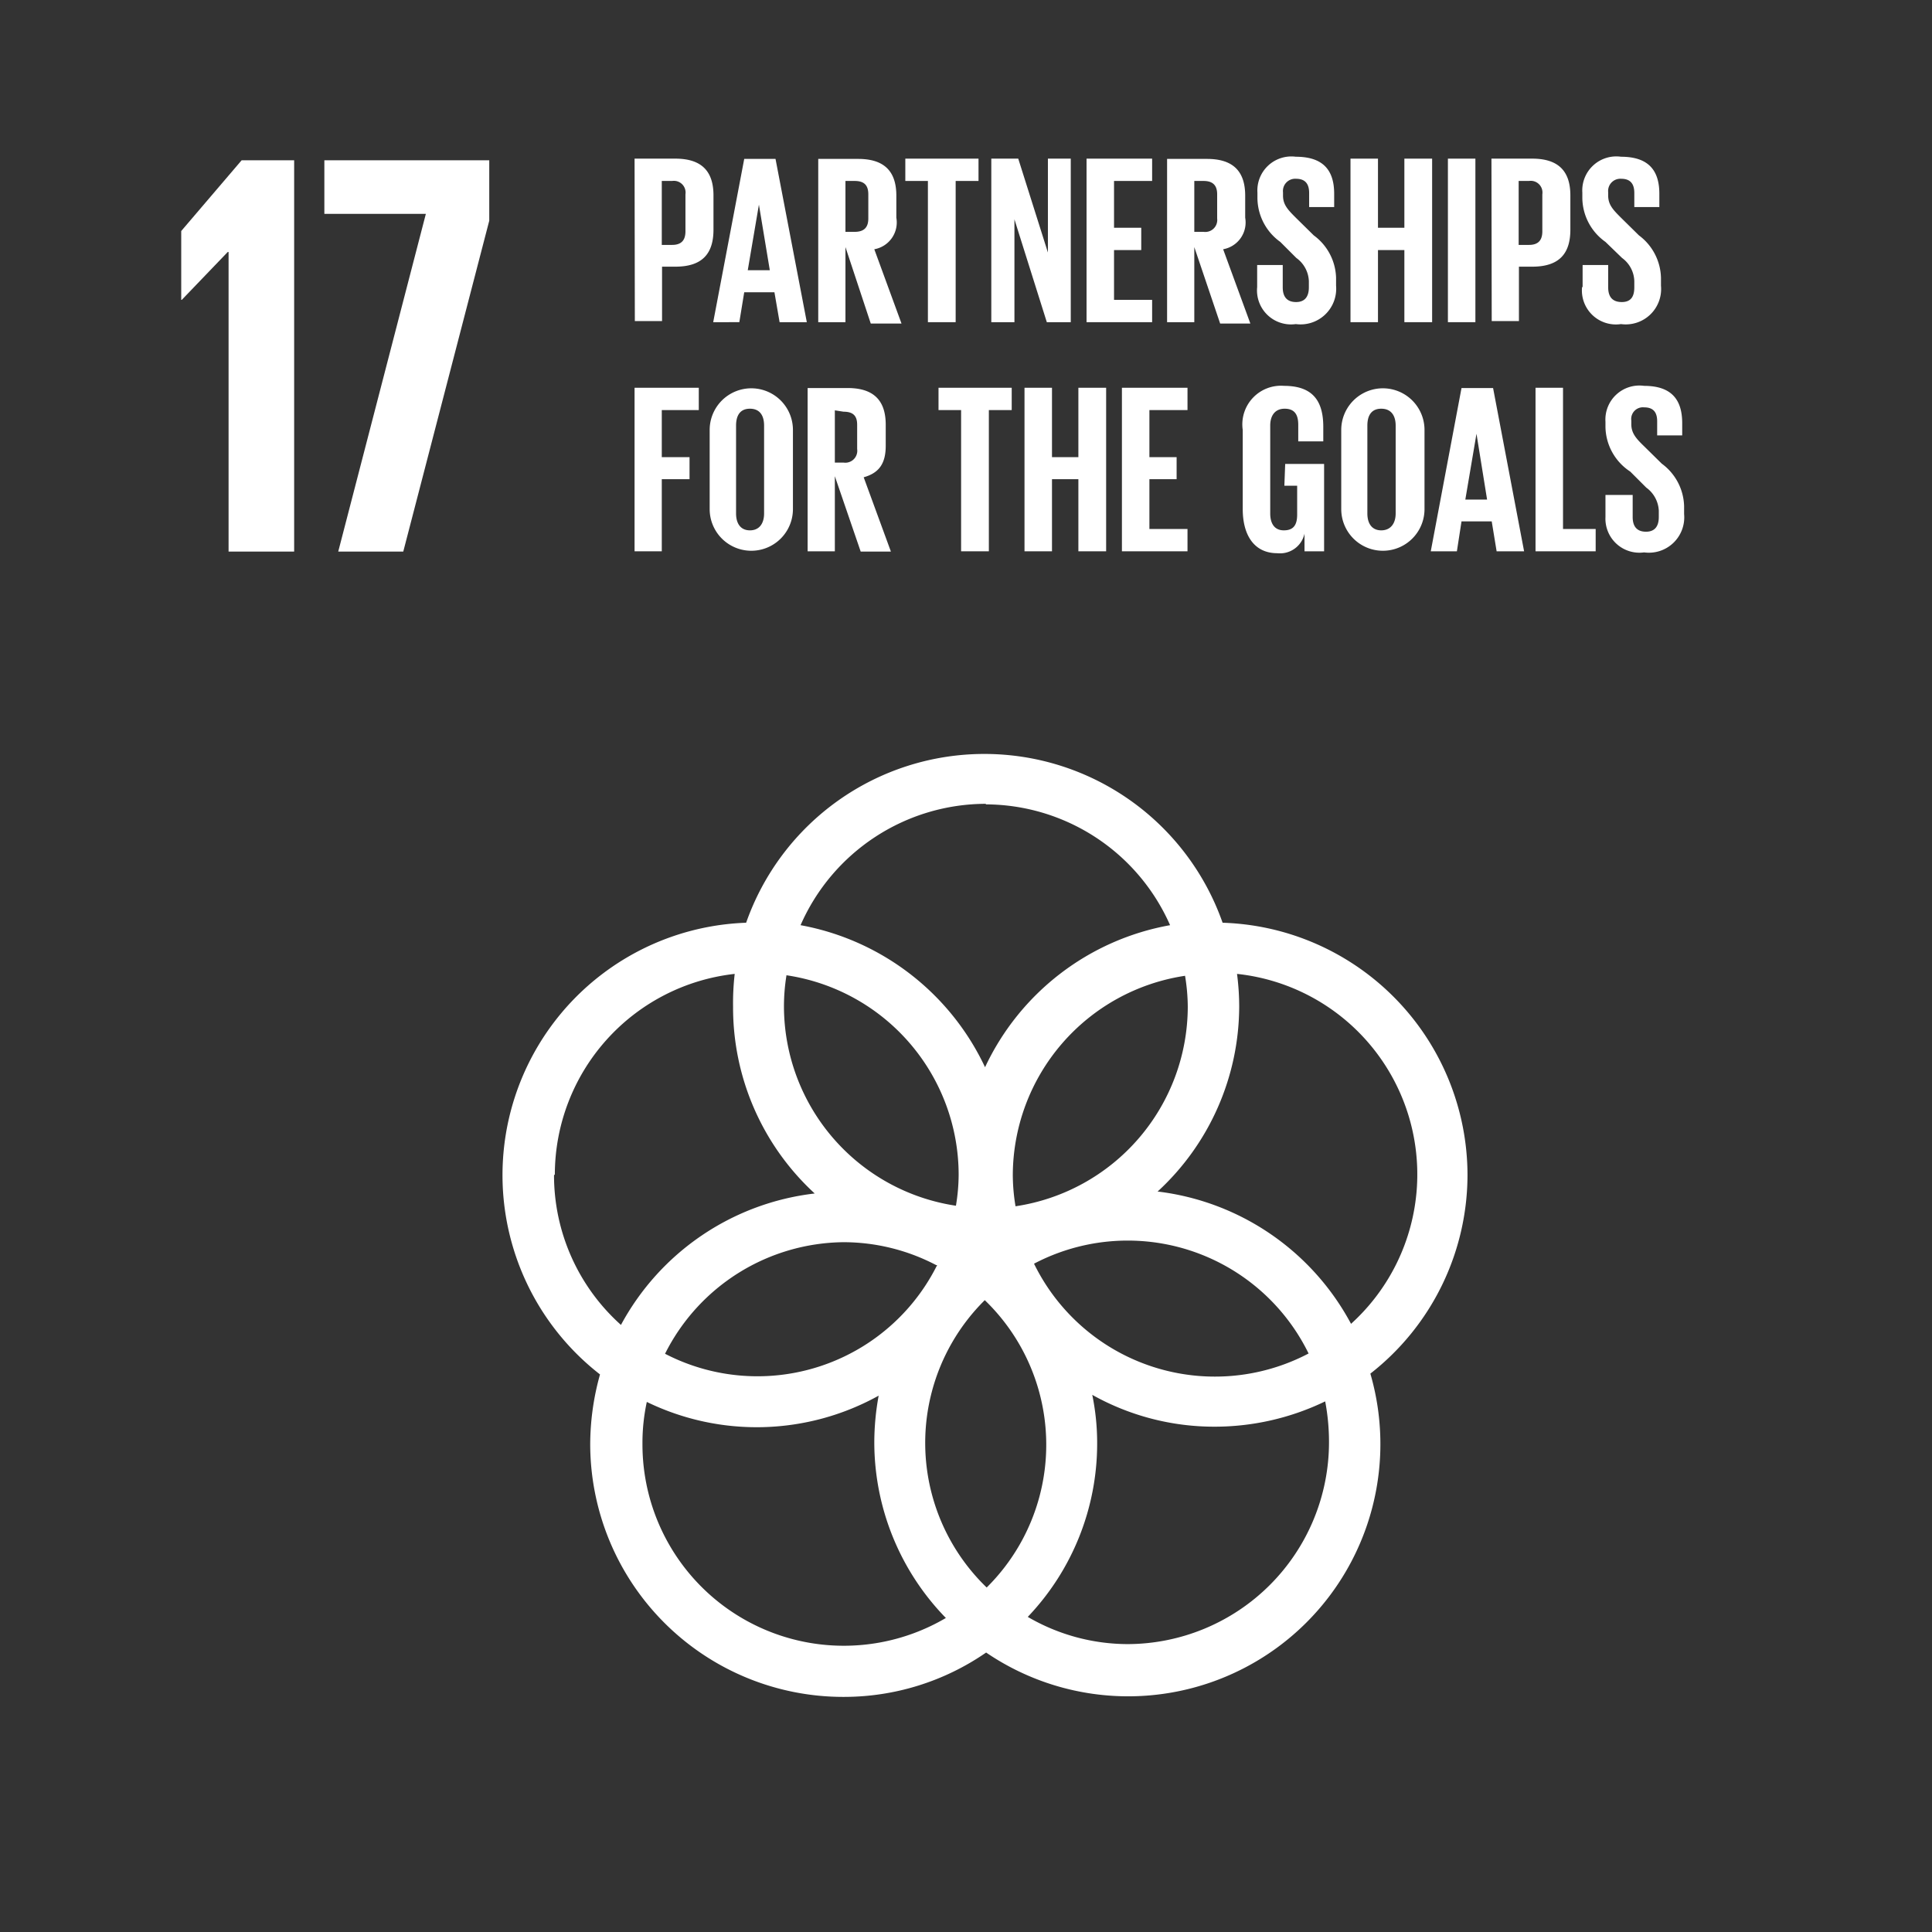 <svg id="Layer_1" data-name="Layer 1" xmlns="http://www.w3.org/2000/svg" viewBox="0 0 71 71"><rect x="0" y="0" width="71" height="71" fill="#333333" stroke="none"/><defs><style>.cls-1{fill:#fff;}</style></defs><title>SDGtest</title><path class="cls-1" d="M42.54,43.79a9.27,9.27,0,0,0,3-6.81,9.39,9.39,0,0,0-.08-1.19,7.41,7.41,0,0,1,4.19,12.86,9.32,9.32,0,0,0-7.09-4.86M48.84,53a7.42,7.42,0,0,1-7.41,7.42,7.31,7.31,0,0,1-3.66-1,9.23,9.23,0,0,0,2.55-6.38,8.74,8.74,0,0,0-.18-1.78,9.17,9.17,0,0,0,4.5,1.17,9.35,9.35,0,0,0,4.06-.93A8,8,0,0,1,48.84,53m-25.23.06a7.12,7.12,0,0,1,.16-1.54,9.24,9.24,0,0,0,8.52-.23A9.62,9.62,0,0,0,32.13,53a9.26,9.26,0,0,0,2.63,6.46,7.4,7.4,0,0,1-11.15-6.4m-3.22-9.9A7.43,7.43,0,0,1,27,35.79,9.39,9.39,0,0,0,26.94,37a9.28,9.28,0,0,0,3,6.86,9.31,9.31,0,0,0-7.12,4.83,7.38,7.38,0,0,1-2.46-5.5M36.23,29.56A7.43,7.43,0,0,1,43,34a9.32,9.32,0,0,0-6.8,5.22A9.35,9.35,0,0,0,29.42,34a7.45,7.45,0,0,1,6.81-4.46M38,46.44a7.4,7.4,0,0,1,10.09,3.3A7.4,7.4,0,0,1,38,46.44m-3.56.05a7.38,7.38,0,0,1-10,3.26A7.42,7.42,0,0,1,31,45.65a7.34,7.34,0,0,1,3.4.84M28.9,35.84a7.42,7.42,0,0,1,6.33,7.33,7.11,7.11,0,0,1-.1,1.14A7.42,7.42,0,0,1,28.81,37a7.11,7.11,0,0,1,.09-1.14m7.36,22.48a7.38,7.38,0,0,1-.07-10.56,7.38,7.38,0,0,1,.07,10.56M43.65,37a7.43,7.43,0,0,1-6.33,7.33,7.11,7.11,0,0,1-.1-1.14,7.43,7.43,0,0,1,6.33-7.33,7.11,7.11,0,0,1,.1,1.14m10.28,6.19a9.29,9.29,0,0,0-9-9.28,9.28,9.28,0,0,0-17.51,0,9.28,9.28,0,0,0-5.37,16.6,9.57,9.57,0,0,0-.36,2.58A9.3,9.3,0,0,0,31,62.36a9.19,9.19,0,0,0,5.24-1.63A9.27,9.27,0,0,0,50.36,50.48a9.28,9.28,0,0,0,3.57-7.31"/><polygon class="cls-1" points="10.81 5.89 10.81 20.27 8.4 20.27 8.4 9.26 8.37 9.26 6.68 11.02 6.66 11.02 6.66 8.49 8.88 5.89 10.81 5.89"/><polygon class="cls-1" points="11.92 5.89 17.98 5.89 17.98 8.11 14.82 20.27 12.43 20.27 15.65 7.86 11.92 7.86 11.92 5.89"/><path class="cls-1" d="M24.32,6.65V9h.38c.34,0,.49-.17.49-.5V7.14a.43.43,0,0,0-.49-.49Zm-1-.82h1.5c1,0,1.4.5,1.4,1.35V8.44c0,.85-.38,1.36-1.4,1.36h-.49v2h-1Z"/><path class="cls-1" d="M27.48,9.93h.81l-.4-2.41h0Zm-1.27,1.91,1.14-6H28.5l1.15,6h-1l-.19-1.1H27.35l-.18,1.1Z"/><path class="cls-1" d="M31.07,6.65V8.52h.34c.35,0,.5-.17.5-.49V7.14c0-.33-.15-.49-.5-.49Zm0,2.43v2.76h-1v-6h1.47c1,0,1.4.5,1.4,1.35V8a1,1,0,0,1-.81,1.16l1,2.73H32Z"/><polygon class="cls-1" points="33.27 5.83 35.96 5.83 35.96 6.65 35.12 6.65 35.12 11.84 34.1 11.84 34.1 6.65 33.27 6.65 33.27 5.83"/><polygon class="cls-1" points="37.28 8.06 37.28 11.84 36.43 11.84 36.43 5.83 37.42 5.83 38.51 9.28 38.51 5.83 39.35 5.83 39.35 11.84 38.47 11.84 37.28 8.06"/><polygon class="cls-1" points="39.93 5.83 42.34 5.83 42.34 6.65 40.94 6.65 40.94 8.37 41.94 8.37 41.94 9.19 40.94 9.19 40.94 11.02 42.34 11.02 42.34 11.84 39.93 11.84 39.93 5.83"/><path class="cls-1" d="M43.89,6.65V8.52h.34a.44.44,0,0,0,.5-.49V7.14c0-.33-.16-.49-.5-.49Zm0,2.43v2.76h-1v-6h1.47c1,0,1.4.5,1.4,1.35V8a1,1,0,0,1-.81,1.16l1,2.73H44.84Z"/><path class="cls-1" d="M46.2,10.55V9.74h.94v.82c0,.34.15.54.49.54s.47-.22.47-.54v-.23a1.1,1.1,0,0,0-.46-.85l-.59-.59a2,2,0,0,1-.84-1.61v-.2a1.25,1.25,0,0,1,1.41-1.32c1,0,1.41.49,1.41,1.36v.49h-.92V7.09c0-.35-.16-.52-.48-.52a.45.45,0,0,0-.48.5v.12c0,.34.19.53.48.82l.65.64a2,2,0,0,1,.82,1.56v.29a1.31,1.31,0,0,1-1.48,1.41,1.25,1.25,0,0,1-1.42-1.36"/><polygon class="cls-1" points="51.61 9.19 50.64 9.19 50.64 11.84 49.63 11.84 49.63 5.83 50.64 5.83 50.64 8.37 51.61 8.37 51.61 5.83 52.63 5.83 52.63 11.84 51.61 11.84 51.61 9.19"/><rect class="cls-1" x="53.21" y="5.83" width="1.01" height="6.01"/><path class="cls-1" d="M55.81,6.65V9h.38c.34,0,.49-.17.49-.5V7.14a.43.43,0,0,0-.49-.49Zm-1-.82h1.5c1,0,1.4.5,1.4,1.35V8.44c0,.85-.38,1.36-1.4,1.36h-.49v2h-1Z"/><path class="cls-1" d="M58.16,10.55V9.74h.94v.82c0,.34.15.54.5.54s.46-.22.46-.54v-.23a1.09,1.09,0,0,0-.45-.85L59,8.89a2,2,0,0,1-.85-1.61v-.2a1.25,1.25,0,0,1,1.42-1.32c1,0,1.41.49,1.41,1.36v.49h-.92V7.09c0-.35-.16-.52-.48-.52a.45.45,0,0,0-.48.5v.12c0,.34.19.53.48.82l.65.64a2,2,0,0,1,.81,1.56v.29a1.3,1.3,0,0,1-1.47,1.41,1.25,1.25,0,0,1-1.43-1.36"/><polygon class="cls-1" points="23.32 14.25 25.68 14.25 25.68 15.07 24.32 15.07 24.32 16.8 25.34 16.8 25.34 17.61 24.32 17.61 24.32 20.26 23.32 20.26 23.32 14.25"/><path class="cls-1" d="M28.08,18.87V15.64c0-.36-.15-.62-.52-.62s-.51.26-.51.62v3.23c0,.36.16.62.51.62s.52-.26.52-.62m-2-.16V15.8a1.53,1.53,0,1,1,3.06,0v2.91a1.53,1.53,0,1,1-3.06,0"/><path class="cls-1" d="M30.68,15.08V17H31a.44.44,0,0,0,.5-.5v-.89c0-.33-.15-.48-.5-.48Zm0,2.42v2.76h-1v-6h1.47c1,0,1.4.5,1.4,1.35v.77c0,.65-.24,1-.81,1.16l1,2.73H31.63Z"/><polygon class="cls-1" points="34.49 14.25 37.18 14.25 37.18 15.07 36.34 15.07 36.34 20.26 35.32 20.26 35.32 15.07 34.49 15.07 34.49 14.25"/><polygon class="cls-1" points="39.63 17.61 38.66 17.61 38.66 20.26 37.65 20.26 37.65 14.25 38.66 14.25 38.66 16.8 39.63 16.8 39.63 14.25 40.65 14.25 40.65 20.26 39.63 20.26 39.63 17.61"/><polygon class="cls-1" points="41.23 14.25 43.64 14.25 43.64 15.07 42.24 15.07 42.24 16.8 43.24 16.8 43.24 17.61 42.24 17.61 42.24 19.44 43.64 19.44 43.64 20.26 41.23 20.26 41.23 14.25"/><path class="cls-1" d="M47.23,17.05h1.43v3.21h-.72v-.65a.92.92,0,0,1-1,.72c-.87,0-1.27-.69-1.27-1.62V15.8a1.42,1.42,0,0,1,1.52-1.62c1.11,0,1.44.62,1.44,1.51v.53h-.92v-.61c0-.38-.14-.59-.5-.59s-.53.26-.53.62v3.23c0,.36.15.62.5.62s.49-.19.49-.58V17.85h-.47Z"/><path class="cls-1" d="M51.29,18.87V15.64c0-.36-.16-.62-.53-.62s-.51.26-.51.62v3.23c0,.36.16.62.51.62s.53-.26.53-.62m-2-.16V15.8a1.53,1.53,0,1,1,3.06,0v2.91a1.53,1.53,0,1,1-3.06,0"/><path class="cls-1" d="M53.85,18.36h.8l-.39-2.42h0Zm-1.27,1.9,1.13-6h1.16l1.14,6H55l-.18-1.1H53.71l-.17,1.1Z"/><polygon class="cls-1" points="56.43 14.25 57.44 14.25 57.44 19.44 58.64 19.44 58.64 20.26 56.43 20.26 56.43 14.25"/><path class="cls-1" d="M59,19v-.81H60V19c0,.34.15.54.49.54s.47-.22.47-.54v-.23a1.11,1.11,0,0,0-.46-.85l-.59-.59A2,2,0,0,1,59,15.7v-.2a1.25,1.25,0,0,1,1.42-1.32c1,0,1.4.5,1.4,1.37V16h-.92v-.52c0-.35-.16-.51-.48-.51a.43.43,0,0,0-.47.49v.13c0,.33.18.53.47.81l.65.64a2,2,0,0,1,.82,1.56v.29a1.3,1.3,0,0,1-1.47,1.41A1.25,1.25,0,0,1,59,19"/></svg>
